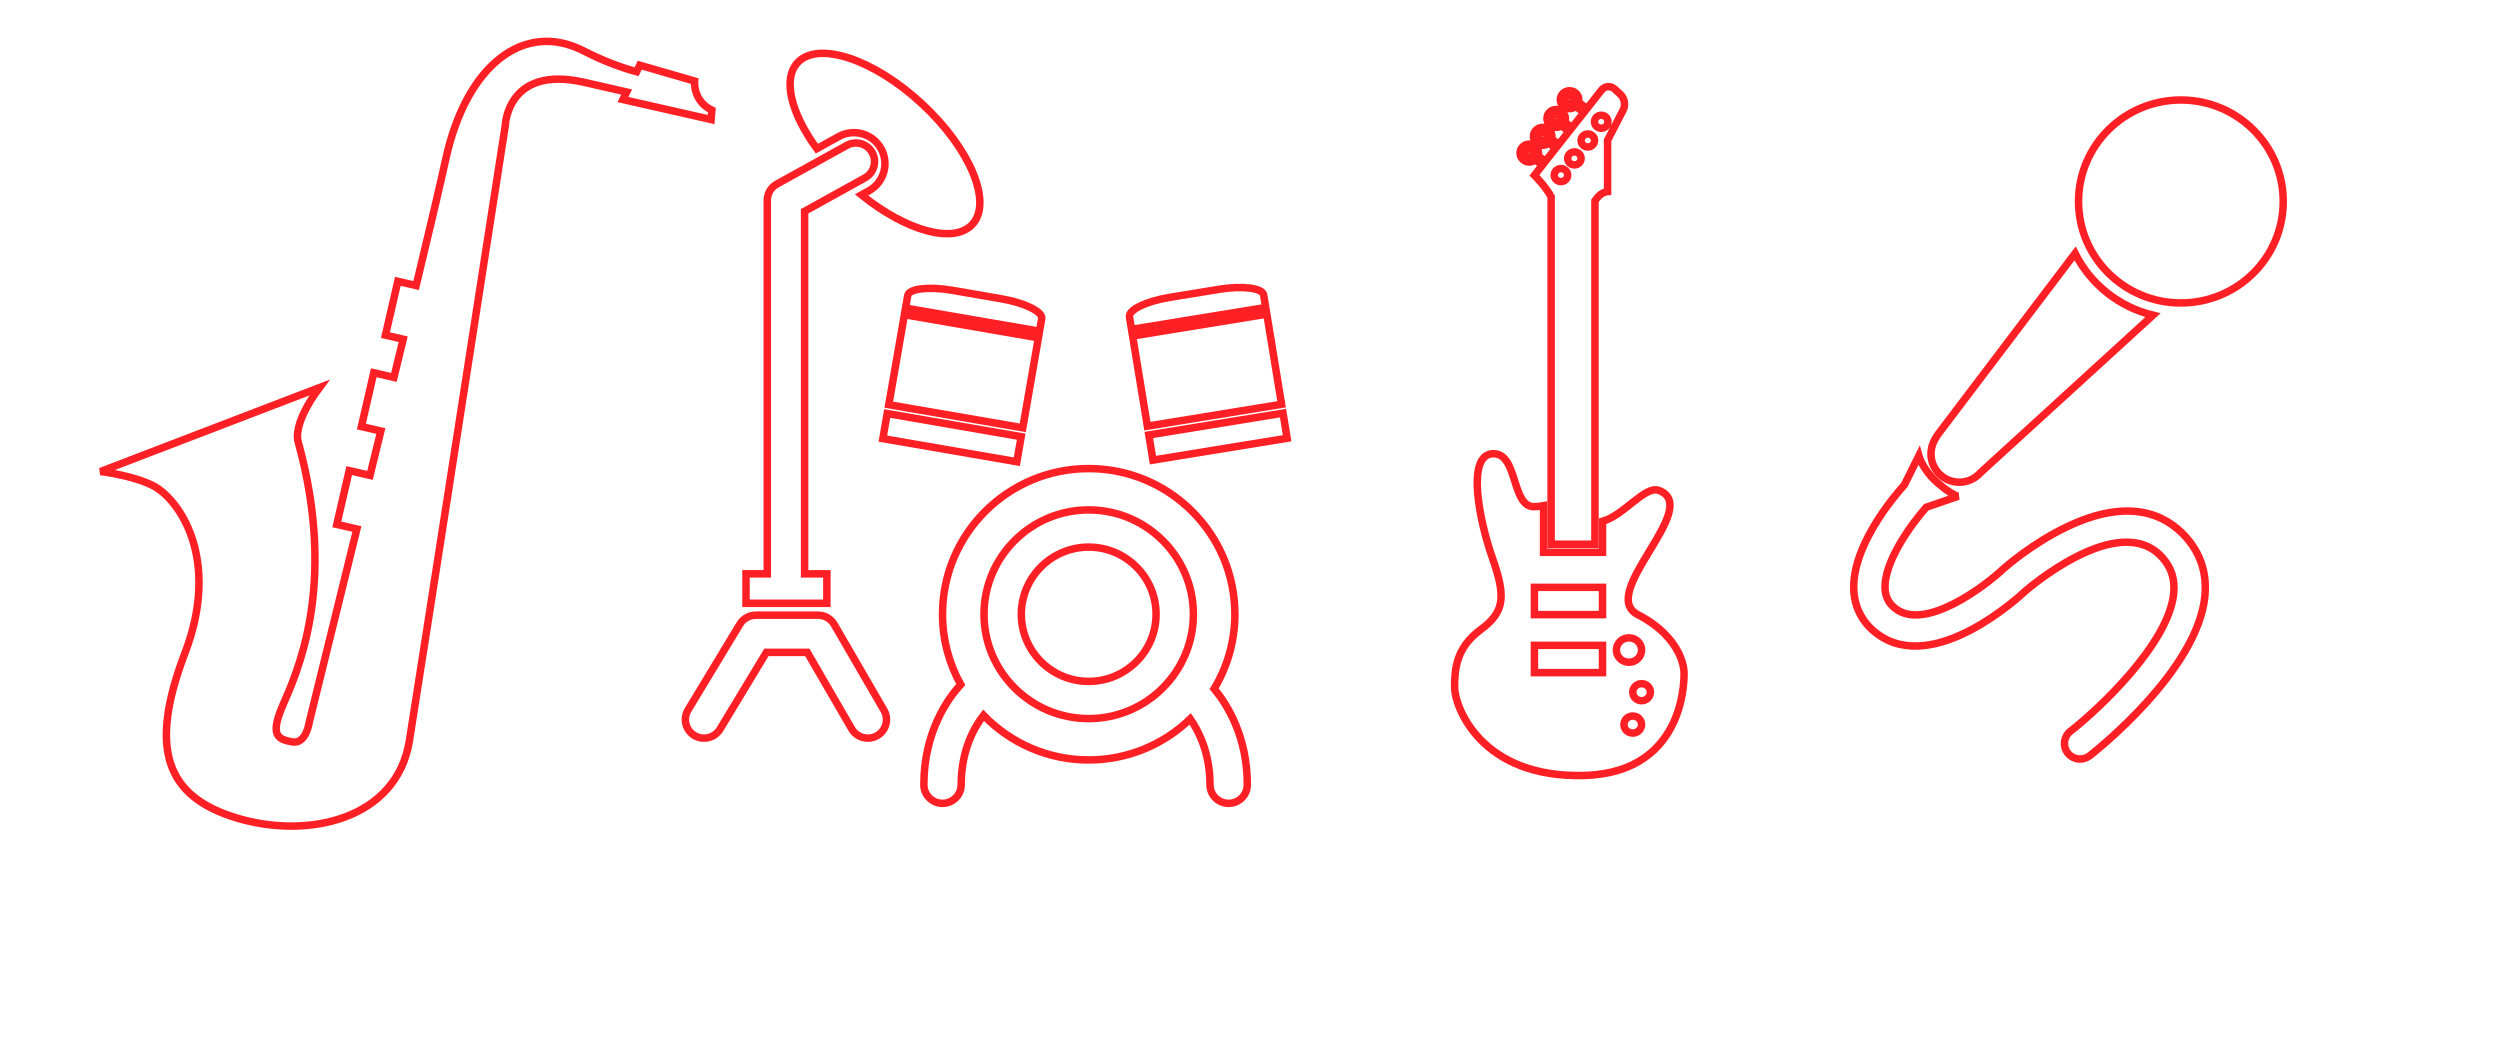 <?xml version="1.0" encoding="UTF-8" standalone="no"?>
<svg width="375px" height="157px" viewBox="0 0 375 157" version="1.1" xmlns="http://www.w3.org/2000/svg" xmlns:xlink="http://www.w3.org/1999/xlink" xmlns:sketch="http://www.bohemiancoding.com/sketch/ns">
    <!-- Generator: Sketch 3.5.1 (25234) - http://www.bohemiancoding.com/sketch -->
    <title>Desktop</title>
    <desc>Created with Sketch.</desc>
    <defs></defs>
    <g id="Page-1" stroke="none" stroke-width="1" fill="none" fill-rule="evenodd" sketch:type="MSPage">
        <g id="Desktop" sketch:type="MSArtboardGroup">
            <rect id="BG" fill="#FFFFFF" sketch:type="MSShapeGroup" x="-953" y="-456" width="1440" height="1286"></rect>
            <g id="02" sketch:type="MSLayerGroup" transform="translate(2, 0)" stroke-width="1.125" stroke="#FF2025">
                <g sketch:type="MSShapeGroup">
                    <g id="Group" transform="translate(216.071, 13)">
                        <path d="M4.026,81.451 C0.368,84.137 0.119,87.313 0.119,90.123 C0.119,92.932 4.026,103.806 19.657,103.314 C35.29,102.828 34.533,87.8 34.533,87.8 C34.533,87.8 34.54,82.794 27.601,79.194 C21.451,76.004 37.444,63.052 30.752,60.558 C28.693,59.791 25.497,64.318 22.307,65.199 L22.307,69.845 L13.463,69.845 L13.463,62.854 C13.049,62.932 12.596,62.986 12.094,63.004 C8.564,63.125 9.7,54.817 5.792,55.063 C1.884,55.309 3.776,64.961 5.792,70.7 C7.807,76.443 7.681,78.763 4.026,81.451 L4.026,81.451 Z M26.843,96.965 C26.111,96.965 25.521,96.392 25.521,95.685 C25.521,94.975 26.111,94.401 26.843,94.401 C27.576,94.401 28.166,94.975 28.166,95.685 C28.167,96.392 27.576,96.965 26.843,96.965 L26.843,96.965 Z M29.493,90.828 C29.493,91.536 28.899,92.11 28.167,92.11 C27.44,92.11 26.845,91.536 26.845,90.828 C26.845,90.121 27.44,89.547 28.167,89.547 C28.898,89.547 29.493,90.121 29.493,90.828 L29.493,90.828 Z M26.278,82.673 C27.321,82.673 28.167,83.495 28.167,84.506 C28.167,85.518 27.322,86.338 26.278,86.338 C25.231,86.338 24.385,85.518 24.385,84.506 C24.385,83.495 25.231,82.673 26.278,82.673 L26.278,82.673 Z M12.094,75.098 L22.306,75.098 L22.306,79.195 L12.094,79.195 L12.094,75.098 L12.094,75.098 Z M12.094,83.8 L22.306,83.8 L22.306,87.897 L12.094,87.897 L12.094,83.8 L12.094,83.8 Z" id="Shape"></path>
                        <path d="M11.321,8.616 C10.557,8.616 9.934,9.217 9.934,9.96 C9.934,10.701 10.557,11.304 11.321,11.304 C11.663,11.304 11.978,11.178 12.219,10.974 L13.295,11.767 L12.096,13.292 C12.096,13.292 13.625,14.781 14.596,16.491 L14.596,68.633 L21.172,68.633 L21.172,17.109 C21.643,16.414 22.267,15.828 23.065,15.737 L23.065,8.038 L25.414,3.486 C25.788,2.761 25.6,1.72 24.998,1.161 L24.152,0.38 C23.551,-0.18 22.653,-0.114 22.144,0.531 L19.969,3.294 L18.693,2.323 C18.727,2.205 18.748,2.082 18.748,1.954 C18.748,1.213 18.13,0.61 17.362,0.61 C16.598,0.61 15.975,1.213 15.975,1.954 C15.975,2.696 16.598,3.298 17.362,3.298 C17.718,3.298 18.041,3.165 18.288,2.949 L19.51,3.877 L17.729,6.135 L16.625,5.296 C16.699,5.134 16.74,4.955 16.74,4.765 C16.74,4.024 16.118,3.421 15.35,3.421 C14.586,3.421 13.967,4.024 13.967,4.765 C13.967,5.507 14.586,6.109 15.35,6.109 C15.647,6.109 15.918,6.018 16.144,5.864 L17.266,6.718 L15.738,8.661 L14.655,7.838 C14.694,7.715 14.717,7.587 14.717,7.451 C14.717,6.711 14.098,6.107 13.331,6.107 C12.566,6.107 11.944,6.711 11.944,7.451 C11.944,8.193 12.566,8.796 13.331,8.796 C13.68,8.796 13.999,8.666 14.244,8.456 L15.276,9.243 L13.748,11.184 L12.63,10.357 C12.672,10.231 12.701,10.098 12.701,9.956 C12.706,9.216 12.085,8.616 11.321,8.616 L11.321,8.616 Z M11.321,10.568 C10.975,10.568 10.691,10.295 10.691,9.958 C10.691,9.621 10.973,9.346 11.321,9.346 C11.667,9.346 11.951,9.619 11.951,9.958 C11.949,10.295 11.667,10.568 11.321,10.568 L11.321,10.568 Z M17.362,2.566 C17.016,2.566 16.732,2.293 16.732,1.954 C16.732,1.619 17.014,1.343 17.362,1.343 C17.712,1.343 17.996,1.617 17.996,1.954 C17.994,2.293 17.711,2.566 17.362,2.566 L17.362,2.566 Z M15.351,5.378 C15.006,5.378 14.722,5.104 14.722,4.766 C14.722,4.43 15.004,4.155 15.351,4.155 C15.702,4.155 15.986,4.428 15.986,4.766 C15.986,5.104 15.703,5.378 15.351,5.378 L15.351,5.378 Z M13.336,8.063 C12.99,8.063 12.706,7.79 12.706,7.452 C12.706,7.117 12.989,6.841 13.336,6.841 C13.686,6.841 13.97,7.115 13.97,7.452 C13.97,7.79 13.686,8.063 13.336,8.063 L13.336,8.063 Z M22.111,4.284 C22.671,4.284 23.12,4.721 23.12,5.262 C23.12,5.803 22.671,6.24 22.111,6.24 C21.556,6.24 21.104,5.803 21.104,5.262 C21.104,4.721 21.556,4.284 22.111,4.284 L22.111,4.284 Z M20.103,7.094 C20.661,7.094 21.11,7.531 21.11,8.072 C21.11,8.612 20.661,9.049 20.103,9.049 C19.545,9.049 19.093,8.612 19.093,8.072 C19.094,7.531 19.547,7.094 20.103,7.094 L20.103,7.094 Z M18.086,9.783 C18.646,9.783 19.094,10.22 19.094,10.76 C19.094,11.3 18.646,11.737 18.086,11.737 C17.53,11.737 17.077,11.3 17.077,10.76 C17.077,10.22 17.53,9.783 18.086,9.783 L18.086,9.783 Z M16.07,12.285 C16.627,12.285 17.079,12.722 17.079,13.263 C17.079,13.803 16.627,14.24 16.07,14.24 C15.512,14.24 15.063,13.803 15.063,13.263 C15.063,12.722 15.512,12.285 16.07,12.285 L16.07,12.285 Z" id="Shape"></path>
                    </g>
                    <g id="Group" transform="translate(276, 15)">
                        <path d="M49.132,0 C57.612,0 64.484,6.815 64.484,15.221 C64.484,23.627 57.612,30.441 49.132,30.441 C40.655,30.441 33.781,23.627 33.781,15.221 C33.781,6.815 40.655,0 49.132,0 L49.132,0 Z" id="Shape"></path>
                        <path d="M15.908,57.33 C17.188,57.33 18.325,56.757 19.105,55.87 L44.945,32.279 C39.816,31.045 35.558,27.594 33.264,23.01 L12.85,49.952 C12.098,50.993 11.652,51.902 11.652,53.108 C11.652,55.438 13.559,57.33 15.908,57.33 L15.908,57.33 Z" id="Shape"></path>
                        <path d="M3.488,80.006 C12.075,86.548 25.275,74.156 25.769,73.683 C25.91,73.561 39.834,61.407 46.325,68.605 C47.68,70.103 48.246,71.837 48.066,73.905 C47.383,81.572 36.644,91.509 32.562,94.69 C31.543,95.485 31.366,96.951 32.168,97.962 C32.631,98.548 33.318,98.853 34.016,98.853 C34.521,98.853 35.036,98.689 35.46,98.358 C36.128,97.839 51.745,85.57 52.744,74.317 C53.045,70.941 52.063,67.975 49.828,65.498 C46.967,62.325 41.557,59.491 32.068,64.008 C26.873,66.476 22.81,70.057 22.578,70.262 C19.786,72.911 10.811,79.706 6.348,76.308 C5.377,75.569 4.878,74.674 4.773,73.494 C4.422,69.418 8.767,63.55 10.929,61.094 L15.744,59.43 C15.744,59.43 14.78,59.323 12.51,57.305 C10.387,55.414 9.823,53.369 9.823,53.369 L7.656,57.734 C6.113,59.44 -0.48,67.163 0.094,73.886 C0.304,76.36 1.477,78.478 3.488,80.006 L3.488,80.006 Z" id="Shape"></path>
                    </g>
                    <path d="M115.329,30.067 L115.805,28.738 C113.386,26.657 114.43,23.848 114.43,23.848 L107.106,19.427 L106.385,20.253 C104.373,19.072 102.019,17.434 99.503,15.154 C92.221,8.557 82.082,12.441 75.318,25.56 C73.654,28.79 70.28,35.062 66.145,42.67 L63.657,41.35 L59.775,48.662 L62.186,49.943 C61.262,51.638 60.319,53.365 59.362,55.116 L56.622,53.661 L52.74,60.974 L55.385,62.378 C54.285,64.386 53.183,66.395 52.091,68.384 L49.263,66.883 L45.381,74.195 L48.108,75.642 C40.192,90.035 33.713,101.772 33.713,101.772 C33.713,101.772 32.412,104.906 30.461,103.971 C28.511,103.036 27.472,102.212 30.461,98.399 C33.451,94.59 43.16,83.45 42.987,60.733 C42.987,60.733 42.641,58.095 48.188,53.698 L13.193,57.363 C13.193,57.363 17.643,59.099 20.274,61.466 C23.409,64.285 27.383,74.511 18.367,86.968 C9.353,99.426 10.047,107.049 19.582,112.909 C29.117,118.773 42.64,119.212 47.494,108.368 C52.348,97.52 85.287,22.921 85.287,22.921 C85.287,22.921 87.887,14.273 98.29,19.697 L104.161,22.8 L103.335,23.748 L115.329,30.067 L115.329,30.067 Z" id="Shape" transform="translate(63.903, 64.5) rotate(-15) translate(-63.903, -64.5) "></path>
                    <g id="Drum" transform="translate(100.805, 8)">
                        <path d="M82.426,84.138 C82.426,72.07 72.608,62.286 60.499,62.286 C48.392,62.286 38.574,72.07 38.574,84.138 C38.574,87.963 39.565,91.556 41.3,94.683 C39.423,96.738 35.775,101.748 35.775,109.711 C35.775,111.251 37.028,112.5 38.574,112.5 C40.12,112.5 41.373,111.251 41.373,109.711 C41.373,104.482 43.357,101.053 44.724,99.292 C48.715,103.415 54.303,105.991 60.499,105.991 C66.422,105.991 71.787,103.64 75.732,99.834 C77.053,101.735 78.694,105.035 78.694,109.71 C78.694,111.25 79.947,112.5 81.493,112.5 C83.038,112.5 84.292,111.25 84.292,109.71 C84.292,102.475 81.276,97.669 79.316,95.313 C81.282,92.041 82.426,88.228 82.426,84.138 Z M60.499,99.791 C51.838,99.791 44.795,92.771 44.795,84.138 C44.795,75.508 51.838,68.486 60.499,68.486 C69.163,68.486 76.204,75.508 76.204,84.138 C76.204,92.771 69.163,99.791 60.499,99.791 Z M70.606,84.138 C70.606,89.692 66.07,94.211 60.499,94.211 C54.93,94.211 50.393,89.692 50.393,84.138 C50.393,78.584 54.93,74.065 60.499,74.065 C66.07,74.066 70.606,78.585 70.606,84.138 Z" id="Path"></path>
                        <path d="M40.036,35.547 L47.424,36.823 C50.933,37.427 53.631,38.763 53.453,39.803 L53.121,41.681 L33.026,38.212 C33.026,38.212 33.172,37.37 33.353,36.332 C33.537,35.292 36.526,34.941 40.036,35.547 L40.036,35.547 Z" id="Path"></path>
                        <path d="M30.276,54.031 L50.373,57.501 L49.719,61.261 L29.623,57.792 L30.276,54.031 L30.276,54.031 Z" id="Path"></path>
                        <path d="M50.609,56.172 L30.513,52.701 L32.858,39.203 L52.955,42.674 L50.609,56.172 L50.609,56.172 Z" id="Path"></path>
                        <path d="M66.923,41.404 C66.923,41.404 66.784,40.561 66.614,39.521 C66.442,38.479 69.153,37.175 72.667,36.602 L80.069,35.395 C83.585,34.822 86.571,35.203 86.743,36.241 L87.049,38.126 L66.923,41.404 L66.923,41.404 Z" id="Path"></path>
                        <path d="M69.518,57.245 L89.647,53.97 L90.265,57.736 L70.137,61.015 L69.518,57.245 L69.518,57.245 Z" id="Path"></path>
                        <path d="M67.087,42.398 L87.216,39.12 L89.431,52.642 L69.301,55.921 L67.087,42.398 L67.087,42.398 Z" id="Path"></path>
                        <path d="M29.79,98.534 C30.567,99.869 30.107,101.576 28.77,102.348 C28.33,102.602 27.848,102.722 27.37,102.722 C26.404,102.722 25.463,102.218 24.947,101.329 L18.29,89.856 L12.156,89.856 L5.198,101.372 C4.401,102.687 2.679,103.115 1.356,102.324 C0.033,101.525 -0.397,99.811 0.402,98.49 L8.178,85.626 C8.681,84.787 9.593,84.276 10.574,84.276 L19.904,84.276 C20.905,84.276 21.828,84.807 22.326,85.668 L29.79,98.534 L29.79,98.534 Z" id="Path"></path>
                        <path d="M21.226,82.493 L9.096,82.493 L9.096,78.076 L12.285,78.076 L12.285,22.052 C12.285,21.04 12.834,20.107 13.724,19.614 L24.221,13.802 C25.577,13.056 27.276,13.54 28.026,14.886 C28.775,16.235 28.29,17.933 26.939,18.68 L17.884,23.695 L17.884,78.076 L21.226,78.076 L21.226,82.493 L21.226,82.493 Z" id="Path"></path>
                        <path d="M19.727,14.3 C15.864,9.036 14.537,3.855 16.84,1.387 C19.911,-1.905 28.266,0.865 35.497,7.571 C42.731,14.277 46.108,22.38 43.036,25.67 C40.25,28.655 33.118,26.641 26.415,21.235 L27.536,20.614 C29.789,19.368 30.602,16.538 29.352,14.293 C28.1,12.048 25.26,11.233 23.008,12.485 L19.727,14.3 L19.727,14.3 Z" id="Path"></path>
                    </g>
                </g>
            </g>
        </g>
    </g>
</svg>